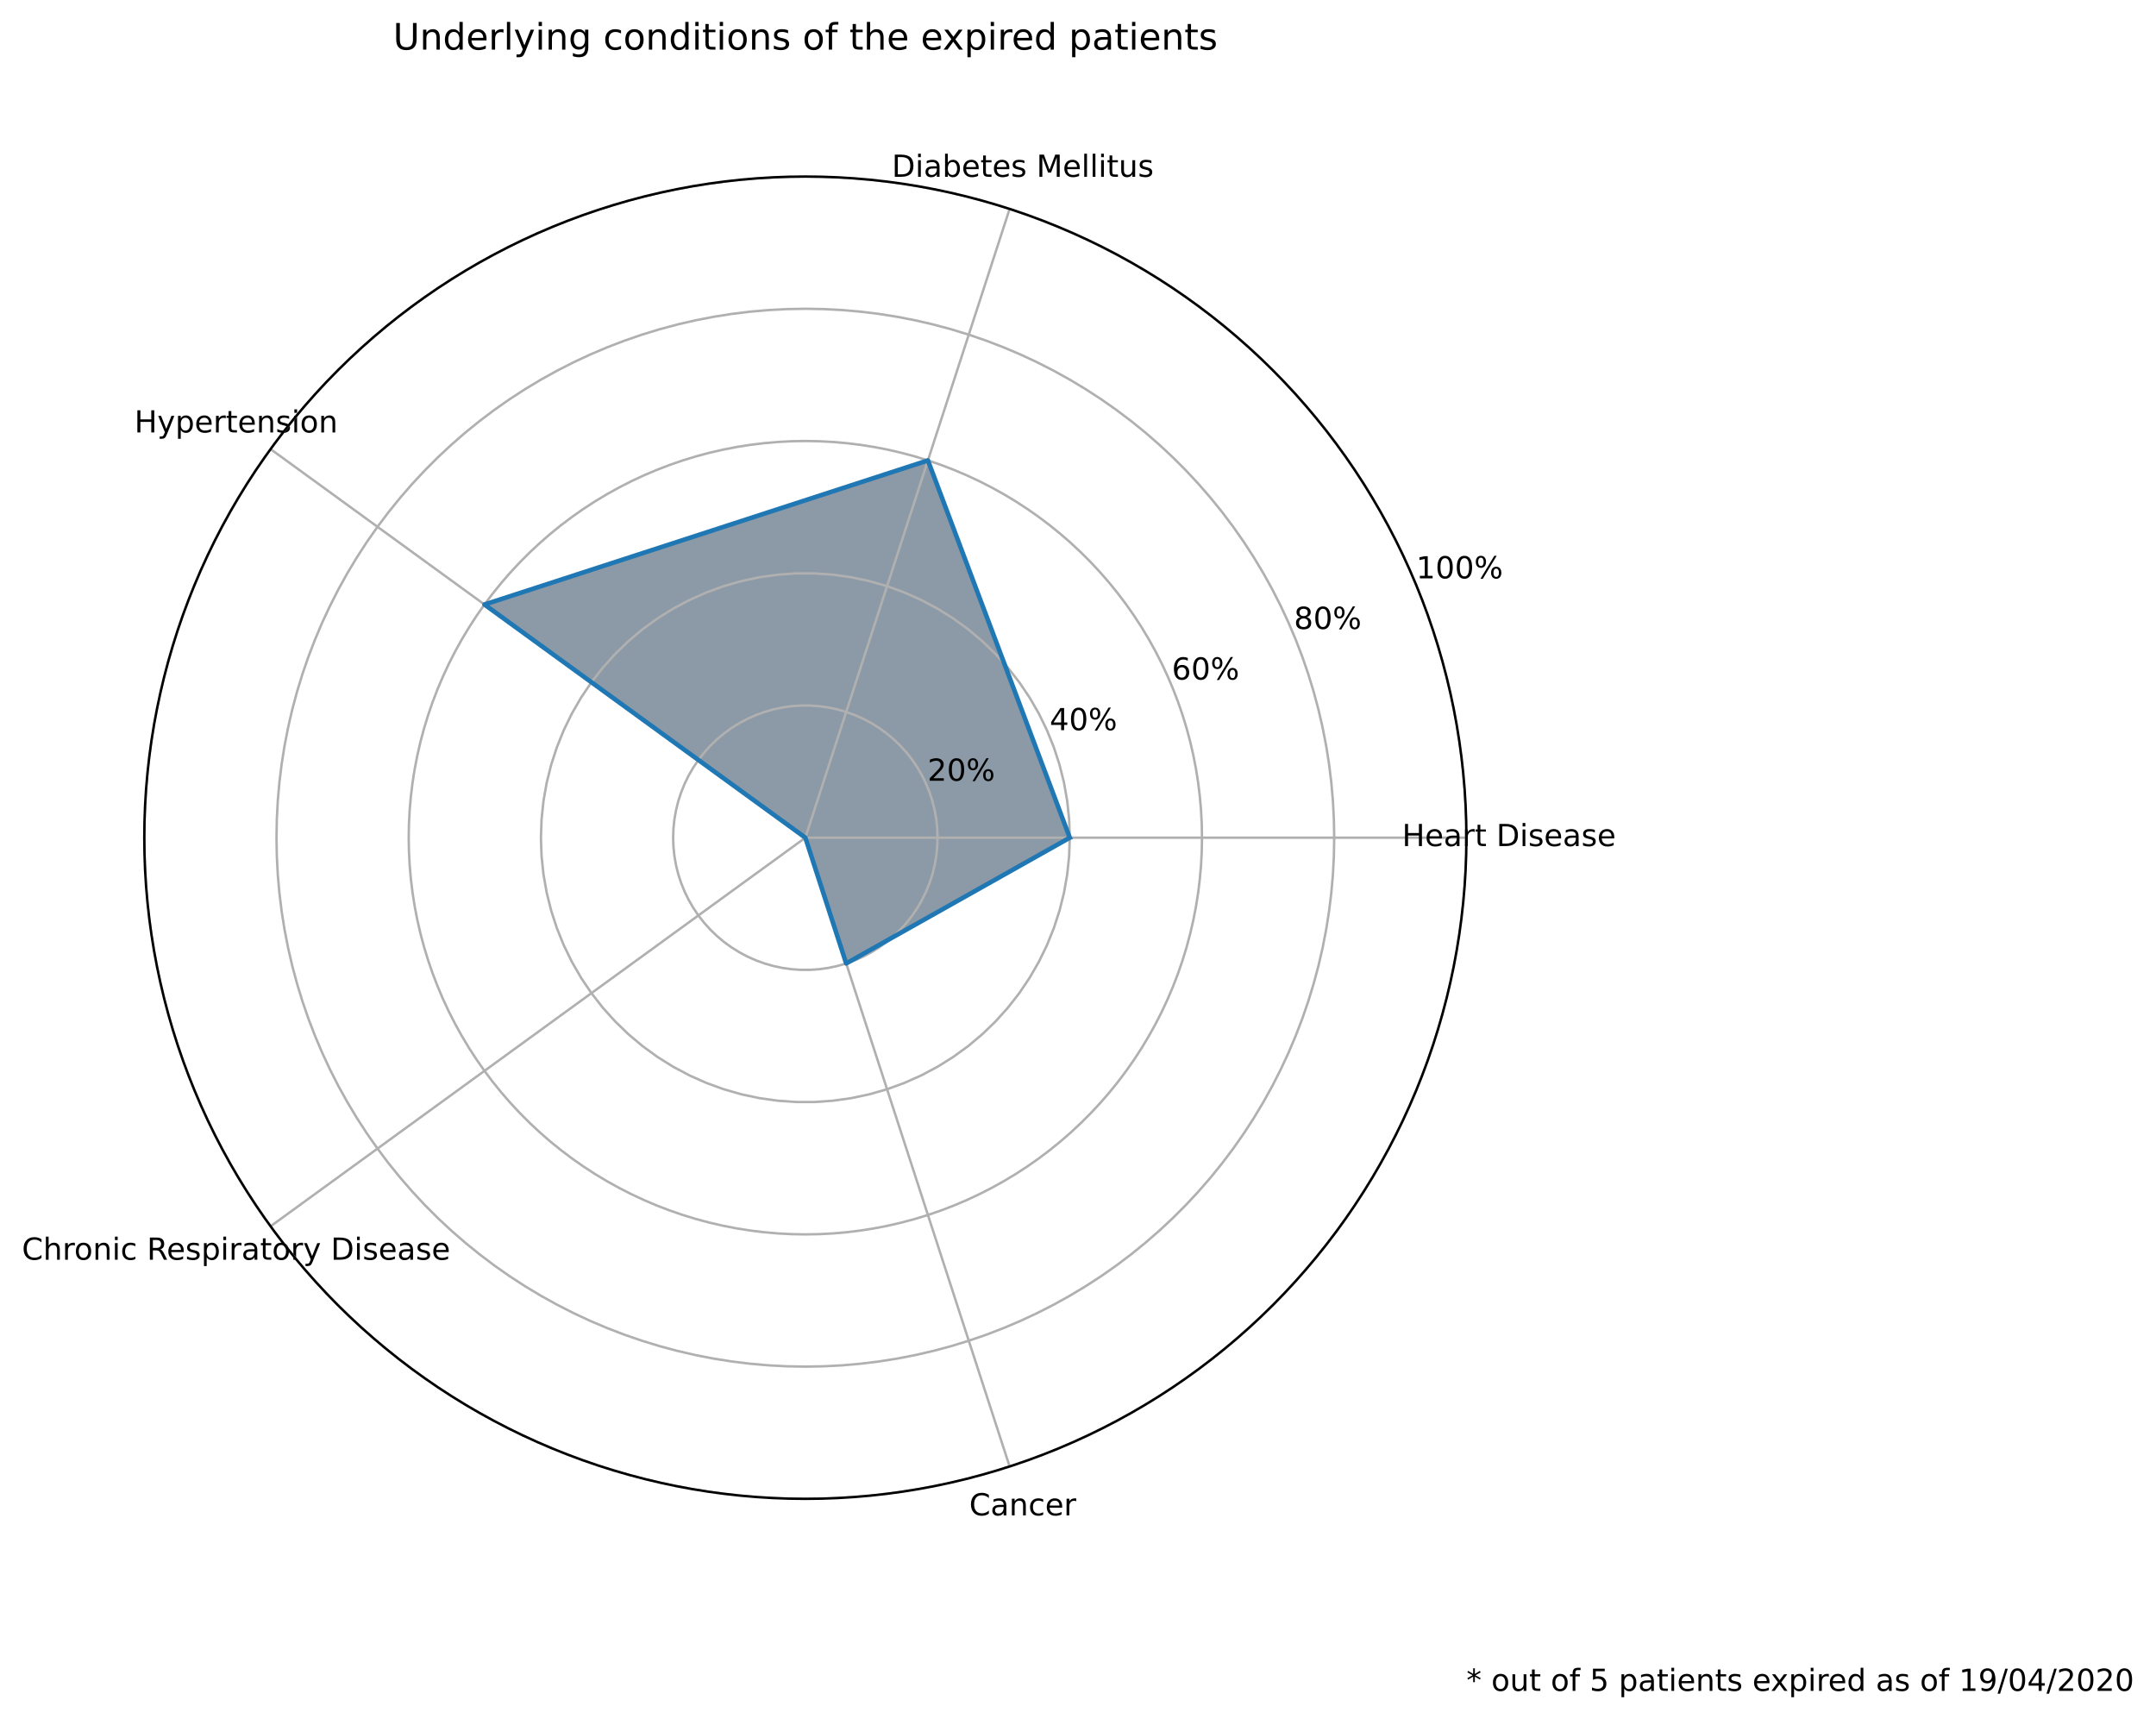 <?xml version="1.0" encoding="utf-8" standalone="no"?>
<!DOCTYPE svg PUBLIC "-//W3C//DTD SVG 1.1//EN"
  "http://www.w3.org/Graphics/SVG/1.1/DTD/svg11.dtd">
<!-- Created with matplotlib (https://matplotlib.org/) -->
<svg height="565.374pt" version="1.1" viewBox="0 0 709.163 565.374" width="709.163pt" xmlns="http://www.w3.org/2000/svg" xmlns:xlink="http://www.w3.org/1999/xlink">
 <defs>
  <style type="text/css">
*{stroke-linecap:butt;stroke-linejoin:round;}
  </style>
 </defs>
 <g id="figure_1">
  <g id="patch_1">
   <path d="M 0 565.374 
L 709.163 565.374 
L 709.163 0 
L 0 0 
z
" style="fill:#ffffff;"/>
  </g>
  <g id="axes_1">
   <g id="patch_2">
    <path d="M 482.34 275.502 
C 482.34 246.948 476.715 218.672 465.788 192.291 
C 454.861 165.911 438.844 141.94 418.653 121.749 
C 398.462 101.558 374.491 85.541 348.111 74.614 
C 321.73 63.687 293.454 58.062 264.9 58.062 
C 236.346 58.062 208.07 63.687 181.689 74.614 
C 155.309 85.541 131.337 101.558 111.147 121.749 
C 90.956 141.94 74.939 165.911 64.011 192.291 
C 53.084 218.672 47.46 246.948 47.46 275.502 
C 47.46 304.056 53.084 332.332 64.011 358.713 
C 74.939 385.093 90.956 409.065 111.147 429.255 
C 131.337 449.446 155.309 465.463 181.689 476.39 
C 208.07 487.318 236.346 492.942 264.9 492.942 
C 293.454 492.942 321.73 487.318 348.111 476.39 
C 374.491 465.463 398.462 449.446 418.653 429.255 
C 438.844 409.065 454.861 385.093 465.788 358.713 
C 476.715 332.332 482.34 304.056 482.34 275.502 
M 264.9 275.502 
C 264.9 275.502 264.9 275.502 264.9 275.502 
C 264.9 275.502 264.9 275.502 264.9 275.502 
C 264.9 275.502 264.9 275.502 264.9 275.502 
C 264.9 275.502 264.9 275.502 264.9 275.502 
C 264.9 275.502 264.9 275.502 264.9 275.502 
C 264.9 275.502 264.9 275.502 264.9 275.502 
C 264.9 275.502 264.9 275.502 264.9 275.502 
C 264.9 275.502 264.9 275.502 264.9 275.502 
C 264.9 275.502 264.9 275.502 264.9 275.502 
C 264.9 275.502 264.9 275.502 264.9 275.502 
C 264.9 275.502 264.9 275.502 264.9 275.502 
C 264.9 275.502 264.9 275.502 264.9 275.502 
C 264.9 275.502 264.9 275.502 264.9 275.502 
C 264.9 275.502 264.9 275.502 264.9 275.502 
C 264.9 275.502 264.9 275.502 264.9 275.502 
C 264.9 275.502 264.9 275.502 264.9 275.502 
M 482.34 275.502 
z
" style="fill:#ffffff;"/>
   </g>
   <g id="patch_3">
    <path clip-path="url(#p6fc6532ec2)" d="M 351.876 275.502 
L 305.215 151.423 
L 159.352 198.817 
L 264.9 275.502 
L 278.338 316.862 
z
" style="fill:#708090;opacity:0.8;"/>
   </g>
   <g id="matplotlib.axis_1">
    <g id="xtick_1">
     <g id="line2d_1">
      <path clip-path="url(#p6fc6532ec2)" d="M 264.9 275.502 
L 482.34 275.502 
" style="fill:none;stroke:#b0b0b0;stroke-linecap:square;stroke-width:0.8;"/>
     </g>
     <g id="text_1">
      <!-- Heart Disease -->
      <defs>
       <path d="M 9.812 72.906 
L 19.672 72.906 
L 19.672 43.016 
L 55.516 43.016 
L 55.516 72.906 
L 65.375 72.906 
L 65.375 0 
L 55.516 0 
L 55.516 34.719 
L 19.672 34.719 
L 19.672 0 
L 9.812 0 
z
" id="DejaVuSans-72"/>
       <path d="M 56.203 29.594 
L 56.203 25.203 
L 14.891 25.203 
Q 15.484 15.922 20.484 11.062 
Q 25.484 6.203 34.422 6.203 
Q 39.594 6.203 44.453 7.469 
Q 49.312 8.734 54.109 11.281 
L 54.109 2.781 
Q 49.266 0.734 44.188 -0.344 
Q 39.109 -1.422 33.891 -1.422 
Q 20.797 -1.422 13.156 6.188 
Q 5.516 13.812 5.516 26.812 
Q 5.516 40.234 12.766 48.109 
Q 20.016 56 32.328 56 
Q 43.359 56 49.781 48.891 
Q 56.203 41.797 56.203 29.594 
z
M 47.219 32.234 
Q 47.125 39.594 43.094 43.984 
Q 39.062 48.391 32.422 48.391 
Q 24.906 48.391 20.391 44.141 
Q 15.875 39.891 15.188 32.172 
z
" id="DejaVuSans-101"/>
       <path d="M 34.281 27.484 
Q 23.391 27.484 19.188 25 
Q 14.984 22.516 14.984 16.5 
Q 14.984 11.719 18.141 8.906 
Q 21.297 6.109 26.703 6.109 
Q 34.188 6.109 38.703 11.406 
Q 43.219 16.703 43.219 25.484 
L 43.219 27.484 
z
M 52.203 31.203 
L 52.203 0 
L 43.219 0 
L 43.219 8.297 
Q 40.141 3.328 35.547 0.953 
Q 30.953 -1.422 24.312 -1.422 
Q 15.922 -1.422 10.953 3.297 
Q 6 8.016 6 15.922 
Q 6 25.141 12.172 29.828 
Q 18.359 34.516 30.609 34.516 
L 43.219 34.516 
L 43.219 35.406 
Q 43.219 41.609 39.141 45 
Q 35.062 48.391 27.688 48.391 
Q 23 48.391 18.547 47.266 
Q 14.109 46.141 10.016 43.891 
L 10.016 52.203 
Q 14.938 54.109 19.578 55.047 
Q 24.219 56 28.609 56 
Q 40.484 56 46.344 49.844 
Q 52.203 43.703 52.203 31.203 
z
" id="DejaVuSans-97"/>
       <path d="M 41.109 46.297 
Q 39.594 47.172 37.812 47.578 
Q 36.031 48 33.891 48 
Q 26.266 48 22.188 43.047 
Q 18.109 38.094 18.109 28.812 
L 18.109 0 
L 9.078 0 
L 9.078 54.688 
L 18.109 54.688 
L 18.109 46.188 
Q 20.953 51.172 25.484 53.578 
Q 30.031 56 36.531 56 
Q 37.453 56 38.578 55.875 
Q 39.703 55.766 41.062 55.516 
z
" id="DejaVuSans-114"/>
       <path d="M 18.312 70.219 
L 18.312 54.688 
L 36.812 54.688 
L 36.812 47.703 
L 18.312 47.703 
L 18.312 18.016 
Q 18.312 11.328 20.141 9.422 
Q 21.969 7.516 27.594 7.516 
L 36.812 7.516 
L 36.812 0 
L 27.594 0 
Q 17.188 0 13.234 3.875 
Q 9.281 7.766 9.281 18.016 
L 9.281 47.703 
L 2.688 47.703 
L 2.688 54.688 
L 9.281 54.688 
L 9.281 70.219 
z
" id="DejaVuSans-116"/>
       <path id="DejaVuSans-32"/>
       <path d="M 19.672 64.797 
L 19.672 8.109 
L 31.594 8.109 
Q 46.688 8.109 53.688 14.938 
Q 60.688 21.781 60.688 36.531 
Q 60.688 51.172 53.688 57.984 
Q 46.688 64.797 31.594 64.797 
z
M 9.812 72.906 
L 30.078 72.906 
Q 51.266 72.906 61.172 64.094 
Q 71.094 55.281 71.094 36.531 
Q 71.094 17.672 61.125 8.828 
Q 51.172 0 30.078 0 
L 9.812 0 
z
" id="DejaVuSans-68"/>
       <path d="M 9.422 54.688 
L 18.406 54.688 
L 18.406 0 
L 9.422 0 
z
M 9.422 75.984 
L 18.406 75.984 
L 18.406 64.594 
L 9.422 64.594 
z
" id="DejaVuSans-105"/>
       <path d="M 44.281 53.078 
L 44.281 44.578 
Q 40.484 46.531 36.375 47.5 
Q 32.281 48.484 27.875 48.484 
Q 21.188 48.484 17.844 46.438 
Q 14.5 44.391 14.5 40.281 
Q 14.5 37.156 16.891 35.375 
Q 19.281 33.594 26.516 31.984 
L 29.594 31.297 
Q 39.156 29.25 43.188 25.516 
Q 47.219 21.781 47.219 15.094 
Q 47.219 7.469 41.188 3.016 
Q 35.156 -1.422 24.609 -1.422 
Q 20.219 -1.422 15.453 -0.562 
Q 10.688 0.297 5.422 2 
L 5.422 11.281 
Q 10.406 8.688 15.234 7.391 
Q 20.062 6.109 24.812 6.109 
Q 31.156 6.109 34.562 8.281 
Q 37.984 10.453 37.984 14.406 
Q 37.984 18.062 35.516 20.016 
Q 33.062 21.969 24.703 23.781 
L 21.578 24.516 
Q 13.234 26.266 9.516 29.906 
Q 5.812 33.547 5.812 39.891 
Q 5.812 47.609 11.281 51.797 
Q 16.75 56 26.812 56 
Q 31.781 56 36.172 55.266 
Q 40.578 54.547 44.281 53.078 
z
" id="DejaVuSans-115"/>
      </defs>
      <g transform="translate(461.169 278.262)scale(0.1 -0.1)">
       <use xlink:href="#DejaVuSans-72"/>
       <use x="75.195" xlink:href="#DejaVuSans-101"/>
       <use x="136.719" xlink:href="#DejaVuSans-97"/>
       <use x="197.998" xlink:href="#DejaVuSans-114"/>
       <use x="239.111" xlink:href="#DejaVuSans-116"/>
       <use x="278.32" xlink:href="#DejaVuSans-32"/>
       <use x="310.107" xlink:href="#DejaVuSans-68"/>
       <use x="387.109" xlink:href="#DejaVuSans-105"/>
       <use x="414.893" xlink:href="#DejaVuSans-115"/>
       <use x="466.992" xlink:href="#DejaVuSans-101"/>
       <use x="528.516" xlink:href="#DejaVuSans-97"/>
       <use x="589.795" xlink:href="#DejaVuSans-115"/>
       <use x="641.895" xlink:href="#DejaVuSans-101"/>
      </g>
     </g>
    </g>
    <g id="xtick_2">
     <g id="line2d_2">
      <path clip-path="url(#p6fc6532ec2)" d="M 264.9 275.502 
L 332.092 68.704 
" style="fill:none;stroke:#b0b0b0;stroke-linecap:square;stroke-width:0.8;"/>
     </g>
     <g id="text_2">
      <!-- Diabetes Mellitus -->
      <defs>
       <path d="M 48.688 27.297 
Q 48.688 37.203 44.609 42.844 
Q 40.531 48.484 33.406 48.484 
Q 26.266 48.484 22.188 42.844 
Q 18.109 37.203 18.109 27.297 
Q 18.109 17.391 22.188 11.75 
Q 26.266 6.109 33.406 6.109 
Q 40.531 6.109 44.609 11.75 
Q 48.688 17.391 48.688 27.297 
z
M 18.109 46.391 
Q 20.953 51.266 25.266 53.625 
Q 29.594 56 35.594 56 
Q 45.562 56 51.781 48.094 
Q 58.016 40.188 58.016 27.297 
Q 58.016 14.406 51.781 6.484 
Q 45.562 -1.422 35.594 -1.422 
Q 29.594 -1.422 25.266 0.953 
Q 20.953 3.328 18.109 8.203 
L 18.109 0 
L 9.078 0 
L 9.078 75.984 
L 18.109 75.984 
z
" id="DejaVuSans-98"/>
       <path d="M 9.812 72.906 
L 24.516 72.906 
L 43.109 23.297 
L 61.812 72.906 
L 76.516 72.906 
L 76.516 0 
L 66.891 0 
L 66.891 64.016 
L 48.094 14.016 
L 38.188 14.016 
L 19.391 64.016 
L 19.391 0 
L 9.812 0 
z
" id="DejaVuSans-77"/>
       <path d="M 9.422 75.984 
L 18.406 75.984 
L 18.406 0 
L 9.422 0 
z
" id="DejaVuSans-108"/>
       <path d="M 8.5 21.578 
L 8.5 54.688 
L 17.484 54.688 
L 17.484 21.922 
Q 17.484 14.156 20.5 10.266 
Q 23.531 6.391 29.594 6.391 
Q 36.859 6.391 41.078 11.031 
Q 45.312 15.672 45.312 23.688 
L 45.312 54.688 
L 54.297 54.688 
L 54.297 0 
L 45.312 0 
L 45.312 8.406 
Q 42.047 3.422 37.719 1 
Q 33.406 -1.422 27.688 -1.422 
Q 18.266 -1.422 13.375 4.438 
Q 8.5 10.297 8.5 21.578 
z
M 31.109 56 
z
" id="DejaVuSans-117"/>
      </defs>
      <g transform="translate(293.343 58.149)scale(0.1 -0.1)">
       <use xlink:href="#DejaVuSans-68"/>
       <use x="77.002" xlink:href="#DejaVuSans-105"/>
       <use x="104.785" xlink:href="#DejaVuSans-97"/>
       <use x="166.064" xlink:href="#DejaVuSans-98"/>
       <use x="229.541" xlink:href="#DejaVuSans-101"/>
       <use x="291.064" xlink:href="#DejaVuSans-116"/>
       <use x="330.273" xlink:href="#DejaVuSans-101"/>
       <use x="391.797" xlink:href="#DejaVuSans-115"/>
       <use x="443.896" xlink:href="#DejaVuSans-32"/>
       <use x="475.684" xlink:href="#DejaVuSans-77"/>
       <use x="561.963" xlink:href="#DejaVuSans-101"/>
       <use x="623.486" xlink:href="#DejaVuSans-108"/>
       <use x="651.27" xlink:href="#DejaVuSans-108"/>
       <use x="679.053" xlink:href="#DejaVuSans-105"/>
       <use x="706.836" xlink:href="#DejaVuSans-116"/>
       <use x="746.045" xlink:href="#DejaVuSans-117"/>
       <use x="809.424" xlink:href="#DejaVuSans-115"/>
      </g>
     </g>
    </g>
    <g id="xtick_3">
     <g id="line2d_3">
      <path clip-path="url(#p6fc6532ec2)" d="M 264.9 275.502 
L 88.987 147.694 
" style="fill:none;stroke:#b0b0b0;stroke-linecap:square;stroke-width:0.8;"/>
     </g>
     <g id="text_3">
      <!-- Hypertension -->
      <defs>
       <path d="M 32.172 -5.078 
Q 28.375 -14.844 24.75 -17.812 
Q 21.141 -20.797 15.094 -20.797 
L 7.906 -20.797 
L 7.906 -13.281 
L 13.188 -13.281 
Q 16.891 -13.281 18.938 -11.516 
Q 21 -9.766 23.484 -3.219 
L 25.094 0.875 
L 2.984 54.688 
L 12.5 54.688 
L 29.594 11.922 
L 46.688 54.688 
L 56.203 54.688 
z
" id="DejaVuSans-121"/>
       <path d="M 18.109 8.203 
L 18.109 -20.797 
L 9.078 -20.797 
L 9.078 54.688 
L 18.109 54.688 
L 18.109 46.391 
Q 20.953 51.266 25.266 53.625 
Q 29.594 56 35.594 56 
Q 45.562 56 51.781 48.094 
Q 58.016 40.188 58.016 27.297 
Q 58.016 14.406 51.781 6.484 
Q 45.562 -1.422 35.594 -1.422 
Q 29.594 -1.422 25.266 0.953 
Q 20.953 3.328 18.109 8.203 
z
M 48.688 27.297 
Q 48.688 37.203 44.609 42.844 
Q 40.531 48.484 33.406 48.484 
Q 26.266 48.484 22.188 42.844 
Q 18.109 37.203 18.109 27.297 
Q 18.109 17.391 22.188 11.75 
Q 26.266 6.109 33.406 6.109 
Q 40.531 6.109 44.609 11.75 
Q 48.688 17.391 48.688 27.297 
z
" id="DejaVuSans-112"/>
       <path d="M 54.891 33.016 
L 54.891 0 
L 45.906 0 
L 45.906 32.719 
Q 45.906 40.484 42.875 44.328 
Q 39.844 48.188 33.797 48.188 
Q 26.516 48.188 22.312 43.547 
Q 18.109 38.922 18.109 30.906 
L 18.109 0 
L 9.078 0 
L 9.078 54.688 
L 18.109 54.688 
L 18.109 46.188 
Q 21.344 51.125 25.703 53.562 
Q 30.078 56 35.797 56 
Q 45.219 56 50.047 50.172 
Q 54.891 44.344 54.891 33.016 
z
" id="DejaVuSans-110"/>
       <path d="M 30.609 48.391 
Q 23.391 48.391 19.188 42.75 
Q 14.984 37.109 14.984 27.297 
Q 14.984 17.484 19.156 11.844 
Q 23.344 6.203 30.609 6.203 
Q 37.797 6.203 41.984 11.859 
Q 46.188 17.531 46.188 27.297 
Q 46.188 37.016 41.984 42.703 
Q 37.797 48.391 30.609 48.391 
z
M 30.609 56 
Q 42.328 56 49.016 48.375 
Q 55.719 40.766 55.719 27.297 
Q 55.719 13.875 49.016 6.219 
Q 42.328 -1.422 30.609 -1.422 
Q 18.844 -1.422 12.172 6.219 
Q 5.516 13.875 5.516 27.297 
Q 5.516 40.766 12.172 48.375 
Q 18.844 56 30.609 56 
z
" id="DejaVuSans-111"/>
      </defs>
      <g transform="translate(44.208 142.224)scale(0.1 -0.1)">
       <use xlink:href="#DejaVuSans-72"/>
       <use x="75.195" xlink:href="#DejaVuSans-121"/>
       <use x="134.375" xlink:href="#DejaVuSans-112"/>
       <use x="197.852" xlink:href="#DejaVuSans-101"/>
       <use x="259.375" xlink:href="#DejaVuSans-114"/>
       <use x="300.488" xlink:href="#DejaVuSans-116"/>
       <use x="339.697" xlink:href="#DejaVuSans-101"/>
       <use x="401.221" xlink:href="#DejaVuSans-110"/>
       <use x="464.6" xlink:href="#DejaVuSans-115"/>
       <use x="516.699" xlink:href="#DejaVuSans-105"/>
       <use x="544.482" xlink:href="#DejaVuSans-111"/>
       <use x="605.664" xlink:href="#DejaVuSans-110"/>
      </g>
     </g>
    </g>
    <g id="xtick_4">
     <g id="line2d_4">
      <path clip-path="url(#p6fc6532ec2)" d="M 264.9 275.502 
L 88.987 403.31 
" style="fill:none;stroke:#b0b0b0;stroke-linecap:square;stroke-width:0.8;"/>
     </g>
     <g id="text_4">
      <!-- Chronic Respiratory Disease -->
      <defs>
       <path d="M 64.406 67.281 
L 64.406 56.891 
Q 59.422 61.531 53.781 63.812 
Q 48.141 66.109 41.797 66.109 
Q 29.297 66.109 22.656 58.469 
Q 16.016 50.828 16.016 36.375 
Q 16.016 21.969 22.656 14.328 
Q 29.297 6.688 41.797 6.688 
Q 48.141 6.688 53.781 8.984 
Q 59.422 11.281 64.406 15.922 
L 64.406 5.609 
Q 59.234 2.094 53.438 0.328 
Q 47.656 -1.422 41.219 -1.422 
Q 24.656 -1.422 15.125 8.703 
Q 5.609 18.844 5.609 36.375 
Q 5.609 53.953 15.125 64.078 
Q 24.656 74.219 41.219 74.219 
Q 47.75 74.219 53.531 72.484 
Q 59.328 70.75 64.406 67.281 
z
" id="DejaVuSans-67"/>
       <path d="M 54.891 33.016 
L 54.891 0 
L 45.906 0 
L 45.906 32.719 
Q 45.906 40.484 42.875 44.328 
Q 39.844 48.188 33.797 48.188 
Q 26.516 48.188 22.312 43.547 
Q 18.109 38.922 18.109 30.906 
L 18.109 0 
L 9.078 0 
L 9.078 75.984 
L 18.109 75.984 
L 18.109 46.188 
Q 21.344 51.125 25.703 53.562 
Q 30.078 56 35.797 56 
Q 45.219 56 50.047 50.172 
Q 54.891 44.344 54.891 33.016 
z
" id="DejaVuSans-104"/>
       <path d="M 48.781 52.594 
L 48.781 44.188 
Q 44.969 46.297 41.141 47.344 
Q 37.312 48.391 33.406 48.391 
Q 24.656 48.391 19.812 42.844 
Q 14.984 37.312 14.984 27.297 
Q 14.984 17.281 19.812 11.734 
Q 24.656 6.203 33.406 6.203 
Q 37.312 6.203 41.141 7.25 
Q 44.969 8.297 48.781 10.406 
L 48.781 2.094 
Q 45.016 0.344 40.984 -0.531 
Q 36.969 -1.422 32.422 -1.422 
Q 20.062 -1.422 12.781 6.344 
Q 5.516 14.109 5.516 27.297 
Q 5.516 40.672 12.859 48.328 
Q 20.219 56 33.016 56 
Q 37.156 56 41.109 55.141 
Q 45.062 54.297 48.781 52.594 
z
" id="DejaVuSans-99"/>
       <path d="M 44.391 34.188 
Q 47.562 33.109 50.562 29.594 
Q 53.562 26.078 56.594 19.922 
L 66.609 0 
L 56 0 
L 46.688 18.703 
Q 43.062 26.031 39.672 28.422 
Q 36.281 30.812 30.422 30.812 
L 19.672 30.812 
L 19.672 0 
L 9.812 0 
L 9.812 72.906 
L 32.078 72.906 
Q 44.578 72.906 50.734 67.672 
Q 56.891 62.453 56.891 51.906 
Q 56.891 45.016 53.688 40.469 
Q 50.484 35.938 44.391 34.188 
z
M 19.672 64.797 
L 19.672 38.922 
L 32.078 38.922 
Q 39.203 38.922 42.844 42.219 
Q 46.484 45.516 46.484 51.906 
Q 46.484 58.297 42.844 61.547 
Q 39.203 64.797 32.078 64.797 
z
" id="DejaVuSans-82"/>
      </defs>
      <g transform="translate(7.2 414.299)scale(0.1 -0.1)">
       <use xlink:href="#DejaVuSans-67"/>
       <use x="69.824" xlink:href="#DejaVuSans-104"/>
       <use x="133.203" xlink:href="#DejaVuSans-114"/>
       <use x="172.066" xlink:href="#DejaVuSans-111"/>
       <use x="233.248" xlink:href="#DejaVuSans-110"/>
       <use x="296.627" xlink:href="#DejaVuSans-105"/>
       <use x="324.41" xlink:href="#DejaVuSans-99"/>
       <use x="379.391" xlink:href="#DejaVuSans-32"/>
       <use x="411.178" xlink:href="#DejaVuSans-82"/>
       <use x="476.16" xlink:href="#DejaVuSans-101"/>
       <use x="537.684" xlink:href="#DejaVuSans-115"/>
       <use x="589.783" xlink:href="#DejaVuSans-112"/>
       <use x="653.26" xlink:href="#DejaVuSans-105"/>
       <use x="681.043" xlink:href="#DejaVuSans-114"/>
       <use x="722.156" xlink:href="#DejaVuSans-97"/>
       <use x="783.436" xlink:href="#DejaVuSans-116"/>
       <use x="822.645" xlink:href="#DejaVuSans-111"/>
       <use x="883.826" xlink:href="#DejaVuSans-114"/>
       <use x="924.939" xlink:href="#DejaVuSans-121"/>
       <use x="984.119" xlink:href="#DejaVuSans-32"/>
       <use x="1015.906" xlink:href="#DejaVuSans-68"/>
       <use x="1092.908" xlink:href="#DejaVuSans-105"/>
       <use x="1120.691" xlink:href="#DejaVuSans-115"/>
       <use x="1172.791" xlink:href="#DejaVuSans-101"/>
       <use x="1234.314" xlink:href="#DejaVuSans-97"/>
       <use x="1295.594" xlink:href="#DejaVuSans-115"/>
       <use x="1347.693" xlink:href="#DejaVuSans-101"/>
      </g>
     </g>
    </g>
    <g id="xtick_5">
     <g id="line2d_5">
      <path clip-path="url(#p6fc6532ec2)" d="M 264.9 275.502 
L 332.092 482.3 
" style="fill:none;stroke:#b0b0b0;stroke-linecap:square;stroke-width:0.8;"/>
     </g>
     <g id="text_5">
      <!-- Cancer -->
      <g transform="translate(318.813 498.374)scale(0.1 -0.1)">
       <use xlink:href="#DejaVuSans-67"/>
       <use x="69.824" xlink:href="#DejaVuSans-97"/>
       <use x="131.104" xlink:href="#DejaVuSans-110"/>
       <use x="194.482" xlink:href="#DejaVuSans-99"/>
       <use x="249.463" xlink:href="#DejaVuSans-101"/>
       <use x="310.986" xlink:href="#DejaVuSans-114"/>
      </g>
     </g>
    </g>
   </g>
   <g id="matplotlib.axis_2">
    <g id="ytick_1">
     <g id="line2d_6">
      <path clip-path="url(#p6fc6532ec2)" d="M 308.388 275.502 
L 308.282 272.469 
L 307.965 269.45 
L 307.438 266.46 
L 306.703 263.515 
L 305.765 260.628 
L 304.628 257.814 
L 303.297 255.086 
L 301.78 252.457 
L 300.082 249.941 
L 298.214 247.549 
L 296.182 245.293 
L 293.999 243.184 
L 291.674 241.233 
L 289.218 239.449 
L 286.644 237.84 
L 283.964 236.415 
L 281.191 235.181 
L 278.338 234.143 
L 275.421 233.306 
L 272.451 232.675 
L 269.446 232.252 
L 266.418 232.041 
L 263.382 232.041 
L 260.354 232.252 
L 257.348 232.675 
L 254.379 233.306 
L 251.461 234.143 
L 248.609 235.181 
L 245.836 236.415 
L 243.156 237.84 
L 240.582 239.449 
L 238.126 241.233 
L 235.801 243.184 
L 233.617 245.293 
L 231.586 247.549 
L 229.717 249.941 
L 228.02 252.457 
L 226.502 255.086 
L 225.172 257.814 
L 224.034 260.628 
L 223.096 263.515 
L 222.362 266.46 
L 221.835 269.45 
L 221.518 272.469 
L 221.412 275.502 
L 221.518 278.536 
L 221.835 281.554 
L 222.362 284.544 
L 223.096 287.489 
L 224.034 290.376 
L 225.172 293.19 
L 226.502 295.919 
L 228.02 298.547 
L 229.717 301.064 
L 231.586 303.456 
L 233.617 305.711 
L 235.801 307.82 
L 238.126 309.771 
L 240.582 311.555 
L 243.156 313.164 
L 245.836 314.589 
L 248.609 315.823 
L 251.461 316.862 
L 254.379 317.698 
L 257.348 318.329 
L 260.354 318.752 
L 263.382 318.964 
L 266.418 318.964 
L 269.446 318.752 
L 272.451 318.329 
L 275.421 317.698 
L 278.338 316.862 
L 281.191 315.823 
L 283.964 314.589 
L 286.644 313.164 
L 289.218 311.555 
L 291.674 309.771 
L 293.999 307.82 
L 296.182 305.711 
L 298.214 303.456 
L 300.082 301.064 
L 301.78 298.547 
L 303.297 295.919 
L 304.628 293.19 
L 305.765 290.376 
L 306.703 287.489 
L 307.438 284.544 
L 307.965 281.554 
L 308.282 278.536 
L 308.388 275.502 
L 308.388 275.502 
" style="fill:none;stroke:#b0b0b0;stroke-linecap:square;stroke-width:0.8;"/>
     </g>
     <g id="text_6">
      <!-- 20% -->
      <defs>
       <path d="M 19.188 8.297 
L 53.609 8.297 
L 53.609 0 
L 7.328 0 
L 7.328 8.297 
Q 12.938 14.109 22.625 23.891 
Q 32.328 33.688 34.812 36.531 
Q 39.547 41.844 41.422 45.531 
Q 43.312 49.219 43.312 52.781 
Q 43.312 58.594 39.234 62.25 
Q 35.156 65.922 28.609 65.922 
Q 23.969 65.922 18.812 64.312 
Q 13.672 62.703 7.812 59.422 
L 7.812 69.391 
Q 13.766 71.781 18.938 73 
Q 24.125 74.219 28.422 74.219 
Q 39.75 74.219 46.484 68.547 
Q 53.219 62.891 53.219 53.422 
Q 53.219 48.922 51.531 44.891 
Q 49.859 40.875 45.406 35.406 
Q 44.188 33.984 37.641 27.219 
Q 31.109 20.453 19.188 8.297 
z
" id="DejaVuSans-50"/>
       <path d="M 31.781 66.406 
Q 24.172 66.406 20.328 58.906 
Q 16.5 51.422 16.5 36.375 
Q 16.5 21.391 20.328 13.891 
Q 24.172 6.391 31.781 6.391 
Q 39.453 6.391 43.281 13.891 
Q 47.125 21.391 47.125 36.375 
Q 47.125 51.422 43.281 58.906 
Q 39.453 66.406 31.781 66.406 
z
M 31.781 74.219 
Q 44.047 74.219 50.516 64.516 
Q 56.984 54.828 56.984 36.375 
Q 56.984 17.969 50.516 8.266 
Q 44.047 -1.422 31.781 -1.422 
Q 19.531 -1.422 13.062 8.266 
Q 6.594 17.969 6.594 36.375 
Q 6.594 54.828 13.062 64.516 
Q 19.531 74.219 31.781 74.219 
z
" id="DejaVuSans-48"/>
       <path d="M 72.703 32.078 
Q 68.453 32.078 66.031 28.469 
Q 63.625 24.859 63.625 18.406 
Q 63.625 12.062 66.031 8.422 
Q 68.453 4.781 72.703 4.781 
Q 76.859 4.781 79.266 8.422 
Q 81.688 12.062 81.688 18.406 
Q 81.688 24.812 79.266 28.438 
Q 76.859 32.078 72.703 32.078 
z
M 72.703 38.281 
Q 80.422 38.281 84.953 32.906 
Q 89.5 27.547 89.5 18.406 
Q 89.5 9.281 84.938 3.922 
Q 80.375 -1.422 72.703 -1.422 
Q 64.891 -1.422 60.344 3.922 
Q 55.812 9.281 55.812 18.406 
Q 55.812 27.594 60.375 32.938 
Q 64.938 38.281 72.703 38.281 
z
M 22.312 68.016 
Q 18.109 68.016 15.688 64.375 
Q 13.281 60.75 13.281 54.391 
Q 13.281 47.953 15.672 44.328 
Q 18.062 40.719 22.312 40.719 
Q 26.562 40.719 28.969 44.328 
Q 31.391 47.953 31.391 54.391 
Q 31.391 60.688 28.953 64.344 
Q 26.516 68.016 22.312 68.016 
z
M 66.406 74.219 
L 74.219 74.219 
L 28.609 -1.422 
L 20.797 -1.422 
z
M 22.312 74.219 
Q 30.031 74.219 34.609 68.875 
Q 39.203 63.531 39.203 54.391 
Q 39.203 45.172 34.641 39.844 
Q 30.078 34.516 22.312 34.516 
Q 14.547 34.516 10.031 39.859 
Q 5.516 45.219 5.516 54.391 
Q 5.516 63.484 10.047 68.844 
Q 14.594 74.219 22.312 74.219 
z
" id="DejaVuSans-37"/>
      </defs>
      <g transform="translate(305.078 256.78)scale(0.1 -0.1)">
       <use xlink:href="#DejaVuSans-50"/>
       <use x="63.623" xlink:href="#DejaVuSans-48"/>
       <use x="127.246" xlink:href="#DejaVuSans-37"/>
      </g>
     </g>
    </g>
    <g id="ytick_2">
     <g id="line2d_7">
      <path clip-path="url(#p6fc6532ec2)" d="M 351.876 275.502 
L 351.664 269.435 
L 351.029 263.397 
L 349.975 257.419 
L 348.507 251.528 
L 346.631 245.755 
L 344.356 240.126 
L 341.695 234.669 
L 338.66 229.412 
L 335.265 224.379 
L 331.527 219.595 
L 327.465 215.084 
L 323.098 210.866 
L 318.448 206.964 
L 313.536 203.396 
L 308.388 200.179 
L 303.028 197.329 
L 297.482 194.859 
L 291.777 192.783 
L 285.941 191.11 
L 280.003 189.847 
L 273.991 189.003 
L 267.935 188.579 
L 261.864 188.579 
L 255.808 189.003 
L 249.797 189.847 
L 243.858 191.11 
L 238.023 192.783 
L 232.318 194.859 
L 226.772 197.329 
L 221.412 200.179 
L 216.263 203.396 
L 211.352 206.964 
L 206.702 210.866 
L 202.335 215.084 
L 198.272 219.595 
L 194.535 224.379 
L 191.14 229.412 
L 188.105 234.669 
L 185.443 240.126 
L 183.169 245.755 
L 181.293 251.528 
L 179.824 257.419 
L 178.77 263.397 
L 178.136 269.435 
L 177.924 275.502 
L 178.136 281.569 
L 178.77 287.607 
L 179.824 293.585 
L 181.293 299.476 
L 183.169 305.25 
L 185.443 310.878 
L 188.105 316.335 
L 191.14 321.592 
L 194.535 326.625 
L 198.272 331.409 
L 202.335 335.921 
L 206.702 340.138 
L 211.352 344.04 
L 216.263 347.608 
L 221.412 350.826 
L 226.772 353.676 
L 232.318 356.145 
L 238.023 358.221 
L 243.858 359.895 
L 249.797 361.157 
L 255.808 362.002 
L 261.864 362.425 
L 267.935 362.425 
L 273.991 362.002 
L 280.003 361.157 
L 285.941 359.895 
L 291.777 358.221 
L 297.482 356.145 
L 303.028 353.676 
L 308.388 350.826 
L 313.536 347.608 
L 318.448 344.04 
L 323.098 340.138 
L 327.465 335.921 
L 331.527 331.409 
L 335.265 326.625 
L 338.66 321.592 
L 341.695 316.335 
L 344.356 310.878 
L 346.631 305.25 
L 348.507 299.476 
L 349.975 293.585 
L 351.029 287.607 
L 351.664 281.569 
L 351.876 275.502 
L 351.876 275.502 
" style="fill:none;stroke:#b0b0b0;stroke-linecap:square;stroke-width:0.8;"/>
     </g>
     <g id="text_7">
      <!-- 40% -->
      <defs>
       <path d="M 37.797 64.312 
L 12.891 25.391 
L 37.797 25.391 
z
M 35.203 72.906 
L 47.609 72.906 
L 47.609 25.391 
L 58.016 25.391 
L 58.016 17.188 
L 47.609 17.188 
L 47.609 0 
L 37.797 0 
L 37.797 17.188 
L 4.891 17.188 
L 4.891 26.703 
z
" id="DejaVuSans-52"/>
      </defs>
      <g transform="translate(345.255 240.138)scale(0.1 -0.1)">
       <use xlink:href="#DejaVuSans-52"/>
       <use x="63.623" xlink:href="#DejaVuSans-48"/>
       <use x="127.246" xlink:href="#DejaVuSans-37"/>
      </g>
     </g>
    </g>
    <g id="ytick_3">
     <g id="line2d_8">
      <path clip-path="url(#p6fc6532ec2)" d="M 395.364 275.502 
L 395.284 270.949 
L 395.046 266.401 
L 394.649 261.865 
L 394.094 257.345 
L 393.382 252.847 
L 392.513 248.377 
L 391.488 243.94 
L 390.31 239.541 
L 388.978 235.187 
L 387.496 230.881 
L 385.864 226.629 
L 384.085 222.438 
L 382.16 218.31 
L 380.093 214.253 
L 377.885 210.27 
L 375.54 206.367 
L 373.059 202.548 
L 370.447 198.817 
L 367.707 195.18 
L 364.841 191.641 
L 361.853 188.205 
L 358.748 184.874 
L 355.528 181.654 
L 352.197 178.548 
L 348.76 175.561 
L 345.221 172.695 
L 341.585 169.955 
L 337.854 167.343 
L 334.035 164.862 
L 330.132 162.517 
L 326.149 160.309 
L 322.091 158.242 
L 317.964 156.317 
L 313.773 154.538 
L 309.521 152.906 
L 305.215 151.423 
L 300.861 150.092 
L 296.462 148.913 
L 292.025 147.889 
L 287.555 147.02 
L 283.057 146.308 
L 278.537 145.753 
L 274.001 145.356 
L 269.453 145.118 
L 264.9 145.038 
L 260.347 145.118 
L 255.799 145.356 
L 251.263 145.753 
L 246.743 146.308 
L 242.245 147.02 
L 237.775 147.889 
L 233.338 148.913 
L 228.939 150.092 
L 224.584 151.423 
L 220.279 152.906 
L 216.027 154.538 
L 211.835 156.317 
L 207.708 158.242 
L 203.651 160.309 
L 199.668 162.517 
L 195.764 164.862 
L 191.945 167.343 
L 188.215 169.955 
L 184.578 172.695 
L 181.039 175.561 
L 177.602 178.548 
L 174.272 181.654 
L 171.052 184.874 
L 167.946 188.205 
L 164.959 191.641 
L 162.093 195.18 
L 159.352 198.817 
L 156.74 202.548 
L 154.26 206.367 
L 151.915 210.27 
L 149.707 214.253 
L 147.64 218.31 
L 145.715 222.438 
L 143.936 226.629 
L 142.304 230.881 
L 140.821 235.187 
L 139.49 239.541 
L 138.311 243.94 
L 137.287 248.377 
L 136.418 252.847 
L 135.705 257.345 
L 135.151 261.865 
L 134.754 266.401 
L 134.515 270.949 
L 134.436 275.502 
L 134.515 280.055 
L 134.754 284.603 
L 135.151 289.139 
L 135.705 293.659 
L 136.418 298.157 
L 137.287 302.627 
L 138.311 307.064 
L 139.49 311.463 
L 140.821 315.818 
L 142.304 320.123 
L 143.936 324.375 
L 145.715 328.567 
L 147.64 332.694 
L 149.707 336.751 
L 151.915 340.734 
L 154.26 344.638 
L 156.74 348.457 
L 159.352 352.187 
L 162.093 355.824 
L 164.959 359.363 
L 167.946 362.8 
L 171.052 366.13 
L 174.272 369.35 
L 177.602 372.456 
L 181.039 375.443 
L 184.578 378.309 
L 188.215 381.05 
L 191.945 383.662 
L 195.764 386.142 
L 199.668 388.487 
L 203.651 390.695 
L 207.708 392.762 
L 211.835 394.687 
L 216.027 396.466 
L 220.279 398.098 
L 224.584 399.581 
L 228.939 400.912 
L 233.338 402.091 
L 237.775 403.115 
L 242.245 403.984 
L 246.743 404.696 
L 251.263 405.251 
L 255.799 405.648 
L 260.347 405.887 
L 264.9 405.966 
L 269.453 405.887 
L 274.001 405.648 
L 278.537 405.251 
L 283.057 404.696 
L 287.555 403.984 
L 292.025 403.115 
L 296.462 402.091 
L 300.861 400.912 
L 305.215 399.581 
L 309.521 398.098 
L 313.773 396.466 
L 317.964 394.687 
L 322.091 392.762 
L 326.149 390.695 
L 330.132 388.487 
L 334.035 386.142 
L 337.854 383.662 
L 341.585 381.05 
L 345.221 378.309 
L 348.76 375.443 
L 352.197 372.456 
L 355.528 369.35 
L 358.748 366.13 
L 361.853 362.8 
L 364.841 359.363 
L 367.707 355.824 
L 370.447 352.187 
L 373.059 348.457 
L 375.54 344.638 
L 377.885 340.734 
L 380.093 336.751 
L 382.16 332.694 
L 384.085 328.567 
L 385.864 324.375 
L 387.496 320.123 
L 388.978 315.818 
L 390.31 311.463 
L 391.488 307.064 
L 392.513 302.627 
L 393.382 298.157 
L 394.094 293.659 
L 394.649 289.139 
L 395.046 284.603 
L 395.284 280.055 
L 395.364 275.502 
L 395.364 275.502 
" style="fill:none;stroke:#b0b0b0;stroke-linecap:square;stroke-width:0.8;"/>
     </g>
     <g id="text_8">
      <!-- 60% -->
      <defs>
       <path d="M 33.016 40.375 
Q 26.375 40.375 22.484 35.828 
Q 18.609 31.297 18.609 23.391 
Q 18.609 15.531 22.484 10.953 
Q 26.375 6.391 33.016 6.391 
Q 39.656 6.391 43.531 10.953 
Q 47.406 15.531 47.406 23.391 
Q 47.406 31.297 43.531 35.828 
Q 39.656 40.375 33.016 40.375 
z
M 52.594 71.297 
L 52.594 62.312 
Q 48.875 64.062 45.094 64.984 
Q 41.312 65.922 37.594 65.922 
Q 27.828 65.922 22.672 59.328 
Q 17.531 52.734 16.797 39.406 
Q 19.672 43.656 24.016 45.922 
Q 28.375 48.188 33.594 48.188 
Q 44.578 48.188 50.953 41.516 
Q 57.328 34.859 57.328 23.391 
Q 57.328 12.156 50.688 5.359 
Q 44.047 -1.422 33.016 -1.422 
Q 20.359 -1.422 13.672 8.266 
Q 6.984 17.969 6.984 36.375 
Q 6.984 53.656 15.188 63.938 
Q 23.391 74.219 37.203 74.219 
Q 40.922 74.219 44.703 73.484 
Q 48.484 72.75 52.594 71.297 
z
" id="DejaVuSans-54"/>
      </defs>
      <g transform="translate(385.433 223.496)scale(0.1 -0.1)">
       <use xlink:href="#DejaVuSans-54"/>
       <use x="63.623" xlink:href="#DejaVuSans-48"/>
       <use x="127.246" xlink:href="#DejaVuSans-37"/>
      </g>
     </g>
    </g>
    <g id="ytick_4">
     <g id="line2d_9">
      <path clip-path="url(#p6fc6532ec2)" d="M 438.852 275.502 
L 438.746 269.431 
L 438.428 263.368 
L 437.899 257.319 
L 437.159 251.293 
L 436.209 245.296 
L 435.051 239.335 
L 433.685 233.419 
L 432.113 227.554 
L 430.338 221.748 
L 428.361 216.007 
L 426.185 210.339 
L 423.813 204.749 
L 421.247 199.247 
L 418.49 193.837 
L 415.547 188.526 
L 412.419 183.322 
L 409.113 178.229 
L 405.63 173.256 
L 401.976 168.407 
L 398.155 163.688 
L 394.171 159.106 
L 390.03 154.665 
L 385.737 150.372 
L 381.296 146.231 
L 376.714 142.247 
L 371.995 138.426 
L 367.146 134.772 
L 362.173 131.289 
L 357.08 127.982 
L 351.876 124.855 
L 346.565 121.912 
L 341.155 119.155 
L 335.652 116.589 
L 330.063 114.217 
L 324.395 112.041 
L 318.654 110.064 
L 312.848 108.289 
L 306.983 106.717 
L 301.066 105.351 
L 295.106 104.193 
L 289.109 103.243 
L 283.083 102.503 
L 277.034 101.974 
L 270.971 101.656 
L 264.9 101.55 
L 258.829 101.656 
L 252.766 101.974 
L 246.717 102.503 
L 240.69 103.243 
L 234.693 104.193 
L 228.733 105.351 
L 222.817 106.717 
L 216.952 108.289 
L 211.146 110.064 
L 205.405 112.041 
L 199.736 114.217 
L 194.147 116.589 
L 188.644 119.155 
L 183.234 121.912 
L 177.924 124.855 
L 172.719 127.982 
L 167.627 131.289 
L 162.653 134.772 
L 157.804 138.426 
L 153.086 142.247 
L 148.503 146.231 
L 144.063 150.372 
L 139.769 154.665 
L 135.628 159.106 
L 131.645 163.688 
L 127.824 168.407 
L 124.17 173.256 
L 120.687 178.229 
L 117.38 183.322 
L 114.253 188.526 
L 111.309 193.837 
L 108.553 199.247 
L 105.987 204.749 
L 103.614 210.339 
L 101.438 216.007 
L 99.462 221.748 
L 97.686 227.554 
L 96.115 233.419 
L 94.749 239.335 
L 93.591 245.296 
L 92.641 251.293 
L 91.901 257.319 
L 91.372 263.368 
L 91.054 269.431 
L 90.948 275.502 
L 91.054 281.573 
L 91.372 287.636 
L 91.901 293.685 
L 92.641 299.712 
L 93.591 305.709 
L 94.749 311.669 
L 96.115 317.585 
L 97.686 323.45 
L 99.462 329.256 
L 101.438 334.997 
L 103.614 340.666 
L 105.987 346.255 
L 108.553 351.758 
L 111.309 357.168 
L 114.253 362.478 
L 117.38 367.683 
L 120.687 372.775 
L 124.17 377.749 
L 127.824 382.598 
L 131.645 387.316 
L 135.628 391.899 
L 139.769 396.339 
L 144.063 400.633 
L 148.503 404.774 
L 153.086 408.757 
L 157.804 412.578 
L 162.653 416.232 
L 167.627 419.715 
L 172.719 423.022 
L 177.924 426.149 
L 183.234 429.093 
L 188.644 431.849 
L 194.147 434.415 
L 199.736 436.788 
L 205.405 438.964 
L 211.146 440.94 
L 216.952 442.716 
L 222.817 444.287 
L 228.733 445.653 
L 234.693 446.811 
L 240.69 447.761 
L 246.717 448.501 
L 252.766 449.03 
L 258.829 449.348 
L 264.9 449.454 
L 270.971 449.348 
L 277.034 449.03 
L 283.083 448.501 
L 289.109 447.761 
L 295.106 446.811 
L 301.066 445.653 
L 306.983 444.287 
L 312.848 442.716 
L 318.654 440.94 
L 324.395 438.964 
L 330.063 436.788 
L 335.652 434.415 
L 341.155 431.849 
L 346.565 429.093 
L 351.876 426.149 
L 357.08 423.022 
L 362.173 419.715 
L 367.146 416.232 
L 371.995 412.578 
L 376.714 408.757 
L 381.296 404.774 
L 385.737 400.633 
L 390.03 396.339 
L 394.171 391.899 
L 398.155 387.316 
L 401.976 382.598 
L 405.63 377.749 
L 409.113 372.775 
L 412.419 367.683 
L 415.547 362.478 
L 418.49 357.168 
L 421.247 351.758 
L 423.813 346.255 
L 426.185 340.666 
L 428.361 334.997 
L 430.338 329.256 
L 432.113 323.45 
L 433.685 317.585 
L 435.051 311.669 
L 436.209 305.709 
L 437.159 299.712 
L 437.899 293.685 
L 438.428 287.636 
L 438.746 281.573 
L 438.852 275.502 
L 438.852 275.502 
" style="fill:none;stroke:#b0b0b0;stroke-linecap:square;stroke-width:0.8;"/>
     </g>
     <g id="text_9">
      <!-- 80% -->
      <defs>
       <path d="M 31.781 34.625 
Q 24.75 34.625 20.719 30.859 
Q 16.703 27.094 16.703 20.516 
Q 16.703 13.922 20.719 10.156 
Q 24.75 6.391 31.781 6.391 
Q 38.812 6.391 42.859 10.172 
Q 46.922 13.969 46.922 20.516 
Q 46.922 27.094 42.891 30.859 
Q 38.875 34.625 31.781 34.625 
z
M 21.922 38.812 
Q 15.578 40.375 12.031 44.719 
Q 8.5 49.078 8.5 55.328 
Q 8.5 64.062 14.719 69.141 
Q 20.953 74.219 31.781 74.219 
Q 42.672 74.219 48.875 69.141 
Q 55.078 64.062 55.078 55.328 
Q 55.078 49.078 51.531 44.719 
Q 48 40.375 41.703 38.812 
Q 48.828 37.156 52.797 32.312 
Q 56.781 27.484 56.781 20.516 
Q 56.781 9.906 50.312 4.234 
Q 43.844 -1.422 31.781 -1.422 
Q 19.734 -1.422 13.25 4.234 
Q 6.781 9.906 6.781 20.516 
Q 6.781 27.484 10.781 32.312 
Q 14.797 37.156 21.922 38.812 
z
M 18.312 54.391 
Q 18.312 48.734 21.844 45.562 
Q 25.391 42.391 31.781 42.391 
Q 38.141 42.391 41.719 45.562 
Q 45.312 48.734 45.312 54.391 
Q 45.312 60.062 41.719 63.234 
Q 38.141 66.406 31.781 66.406 
Q 25.391 66.406 21.844 63.234 
Q 18.312 60.062 18.312 54.391 
z
" id="DejaVuSans-56"/>
      </defs>
      <g transform="translate(425.611 206.854)scale(0.1 -0.1)">
       <use xlink:href="#DejaVuSans-56"/>
       <use x="63.623" xlink:href="#DejaVuSans-48"/>
       <use x="127.246" xlink:href="#DejaVuSans-37"/>
      </g>
     </g>
    </g>
    <g id="ytick_5">
     <g id="line2d_10">
      <path clip-path="url(#p6fc6532ec2)" d="M 482.34 275.502 
L 482.207 267.914 
L 481.81 260.334 
L 481.149 252.773 
L 480.224 245.24 
L 479.036 237.744 
L 477.588 230.294 
L 475.881 222.899 
L 473.917 215.568 
L 471.698 208.309 
L 469.227 201.133 
L 466.507 194.048 
L 463.541 187.061 
L 460.334 180.183 
L 456.888 173.42 
L 453.208 166.782 
L 449.299 160.276 
L 445.166 153.911 
L 440.812 147.694 
L 436.245 141.633 
L 431.469 135.734 
L 426.489 130.006 
L 421.313 124.456 
L 415.946 119.089 
L 410.396 113.913 
L 404.668 108.933 
L 398.769 104.157 
L 392.708 99.589 
L 386.491 95.236 
L 380.125 91.103 
L 373.62 87.194 
L 366.982 83.514 
L 360.219 80.068 
L 353.341 76.861 
L 346.354 73.895 
L 339.269 71.175 
L 332.092 68.704 
L 324.834 66.485 
L 317.503 64.521 
L 310.108 62.814 
L 302.658 61.366 
L 295.162 60.178 
L 287.628 59.253 
L 280.068 58.592 
L 272.488 58.195 
L 264.9 58.062 
L 257.311 58.195 
L 249.732 58.592 
L 242.171 59.253 
L 234.638 60.178 
L 227.142 61.366 
L 219.692 62.814 
L 212.296 64.521 
L 204.965 66.485 
L 197.707 68.704 
L 190.531 71.175 
L 183.445 73.895 
L 176.459 76.861 
L 169.58 80.068 
L 162.818 83.514 
L 156.18 87.194 
L 149.674 91.103 
L 143.309 95.236 
L 137.092 99.589 
L 131.03 104.157 
L 125.132 108.933 
L 119.404 113.913 
L 113.853 119.089 
L 108.487 124.456 
L 103.31 130.006 
L 98.331 135.734 
L 93.555 141.633 
L 88.987 147.694 
L 84.634 153.911 
L 80.5 160.276 
L 76.591 166.782 
L 72.912 173.42 
L 69.466 180.183 
L 66.259 187.061 
L 63.293 194.048 
L 60.573 201.133 
L 58.102 208.309 
L 55.883 215.568 
L 53.919 222.899 
L 52.211 230.294 
L 50.763 237.744 
L 49.576 245.24 
L 48.651 252.773 
L 47.99 260.334 
L 47.592 267.914 
L 47.46 275.502 
L 47.592 283.091 
L 47.99 290.67 
L 48.651 298.231 
L 49.576 305.764 
L 50.763 313.26 
L 52.211 320.71 
L 53.919 328.106 
L 55.883 335.437 
L 58.102 342.695 
L 60.573 349.871 
L 63.293 356.957 
L 66.259 363.943 
L 69.466 370.822 
L 72.912 377.584 
L 76.591 384.222 
L 80.5 390.728 
L 84.634 397.093 
L 88.987 403.31 
L 93.555 409.372 
L 98.331 415.27 
L 103.31 420.998 
L 108.487 426.549 
L 113.853 431.915 
L 119.404 437.092 
L 125.132 442.071 
L 131.03 446.847 
L 137.092 451.415 
L 143.309 455.768 
L 149.674 459.902 
L 156.18 463.811 
L 162.818 467.49 
L 169.58 470.936 
L 176.459 474.143 
L 183.445 477.109 
L 190.531 479.829 
L 197.707 482.3 
L 204.965 484.519 
L 212.296 486.483 
L 219.692 488.191 
L 227.142 489.639 
L 234.638 490.826 
L 242.171 491.751 
L 249.732 492.412 
L 257.311 492.81 
L 264.9 492.942 
L 272.488 492.81 
L 280.068 492.412 
L 287.628 491.751 
L 295.162 490.826 
L 302.658 489.639 
L 310.108 488.191 
L 317.503 486.483 
L 324.834 484.519 
L 332.092 482.3 
L 339.269 479.829 
L 346.354 477.109 
L 353.341 474.143 
L 360.219 470.936 
L 366.982 467.49 
L 373.62 463.811 
L 380.125 459.902 
L 386.491 455.768 
L 392.708 451.415 
L 398.769 446.847 
L 404.668 442.071 
L 410.396 437.092 
L 415.946 431.915 
L 421.313 426.549 
L 426.489 420.998 
L 431.469 415.27 
L 436.245 409.372 
L 440.812 403.31 
L 445.166 397.093 
L 449.299 390.728 
L 453.208 384.222 
L 456.888 377.584 
L 460.334 370.822 
L 463.541 363.943 
L 466.507 356.957 
L 469.227 349.871 
L 471.698 342.695 
L 473.917 335.437 
L 475.881 328.106 
L 477.588 320.71 
L 479.036 313.26 
L 480.224 305.764 
L 481.149 298.231 
L 481.81 290.67 
L 482.207 283.091 
L 482.34 275.502 
L 482.34 275.502 
" style="fill:none;stroke:#b0b0b0;stroke-linecap:square;stroke-width:0.8;"/>
     </g>
     <g id="text_10">
      <!-- 100% -->
      <defs>
       <path d="M 12.406 8.297 
L 28.516 8.297 
L 28.516 63.922 
L 10.984 60.406 
L 10.984 69.391 
L 28.422 72.906 
L 38.281 72.906 
L 38.281 8.297 
L 54.391 8.297 
L 54.391 0 
L 12.406 0 
z
" id="DejaVuSans-49"/>
      </defs>
      <g transform="translate(465.788 190.212)scale(0.1 -0.1)">
       <use xlink:href="#DejaVuSans-49"/>
       <use x="63.623" xlink:href="#DejaVuSans-48"/>
       <use x="127.246" xlink:href="#DejaVuSans-48"/>
       <use x="190.869" xlink:href="#DejaVuSans-37"/>
      </g>
     </g>
    </g>
   </g>
   <g id="line2d_11">
    <path clip-path="url(#p6fc6532ec2)" d="M 351.876 275.502 
L 305.215 151.423 
L 159.352 198.817 
L 264.9 275.502 
L 278.338 316.862 
L 351.876 275.502 
" style="fill:none;stroke:#1f77b4;stroke-linecap:square;stroke-width:1.5;"/>
   </g>
   <g id="patch_4">
    <path d="M 482.34 275.502 
C 482.34 246.948 476.715 218.672 465.788 192.291 
C 454.861 165.911 438.844 141.94 418.653 121.749 
C 398.462 101.558 374.491 85.541 348.111 74.614 
C 321.73 63.687 293.454 58.062 264.9 58.062 
C 236.346 58.062 208.07 63.687 181.689 74.614 
C 155.309 85.541 131.337 101.558 111.147 121.749 
C 90.956 141.94 74.939 165.911 64.011 192.291 
C 53.084 218.672 47.46 246.948 47.46 275.502 
C 47.46 304.056 53.084 332.332 64.011 358.713 
C 74.939 385.093 90.956 409.065 111.147 429.255 
C 131.337 449.446 155.309 465.463 181.689 476.39 
C 208.07 487.318 236.346 492.942 264.9 492.942 
C 293.454 492.942 321.73 487.318 348.111 476.39 
C 374.491 465.463 398.462 449.446 418.653 429.255 
C 438.844 409.065 454.861 385.093 465.788 358.713 
C 476.715 332.332 482.34 304.056 482.34 275.502 
" style="fill:none;stroke:#000000;stroke-linecap:square;stroke-linejoin:miter;stroke-width:0.8;"/>
   </g>
   <g id="text_11">
    <!-- * out of 5 patients expired as of 19/04/2020 -->
    <defs>
     <path d="M 47.016 60.891 
L 29.5 51.422 
L 47.016 41.891 
L 44.188 37.109 
L 27.781 47.016 
L 27.781 28.609 
L 22.219 28.609 
L 22.219 47.016 
L 5.812 37.109 
L 2.984 41.891 
L 20.516 51.422 
L 2.984 60.891 
L 5.812 65.719 
L 22.219 55.812 
L 22.219 74.219 
L 27.781 74.219 
L 27.781 55.812 
L 44.188 65.719 
z
" id="DejaVuSans-42"/>
     <path d="M 37.109 75.984 
L 37.109 68.5 
L 28.516 68.5 
Q 23.688 68.5 21.797 66.547 
Q 19.922 64.594 19.922 59.516 
L 19.922 54.688 
L 34.719 54.688 
L 34.719 47.703 
L 19.922 47.703 
L 19.922 0 
L 10.891 0 
L 10.891 47.703 
L 2.297 47.703 
L 2.297 54.688 
L 10.891 54.688 
L 10.891 58.5 
Q 10.891 67.625 15.141 71.797 
Q 19.391 75.984 28.609 75.984 
z
" id="DejaVuSans-102"/>
     <path d="M 10.797 72.906 
L 49.516 72.906 
L 49.516 64.594 
L 19.828 64.594 
L 19.828 46.734 
Q 21.969 47.469 24.109 47.828 
Q 26.266 48.188 28.422 48.188 
Q 40.625 48.188 47.75 41.5 
Q 54.891 34.812 54.891 23.391 
Q 54.891 11.625 47.562 5.094 
Q 40.234 -1.422 26.906 -1.422 
Q 22.312 -1.422 17.547 -0.641 
Q 12.797 0.141 7.719 1.703 
L 7.719 11.625 
Q 12.109 9.234 16.797 8.062 
Q 21.484 6.891 26.703 6.891 
Q 35.156 6.891 40.078 11.328 
Q 45.016 15.766 45.016 23.391 
Q 45.016 31 40.078 35.438 
Q 35.156 39.891 26.703 39.891 
Q 22.75 39.891 18.812 39.016 
Q 14.891 38.141 10.797 36.281 
z
" id="DejaVuSans-53"/>
     <path d="M 54.891 54.688 
L 35.109 28.078 
L 55.906 0 
L 45.312 0 
L 29.391 21.484 
L 13.484 0 
L 2.875 0 
L 24.125 28.609 
L 4.688 54.688 
L 15.281 54.688 
L 29.781 35.203 
L 44.281 54.688 
z
" id="DejaVuSans-120"/>
     <path d="M 45.406 46.391 
L 45.406 75.984 
L 54.391 75.984 
L 54.391 0 
L 45.406 0 
L 45.406 8.203 
Q 42.578 3.328 38.25 0.953 
Q 33.938 -1.422 27.875 -1.422 
Q 17.969 -1.422 11.734 6.484 
Q 5.516 14.406 5.516 27.297 
Q 5.516 40.188 11.734 48.094 
Q 17.969 56 27.875 56 
Q 33.938 56 38.25 53.625 
Q 42.578 51.266 45.406 46.391 
z
M 14.797 27.297 
Q 14.797 17.391 18.875 11.75 
Q 22.953 6.109 30.078 6.109 
Q 37.203 6.109 41.297 11.75 
Q 45.406 17.391 45.406 27.297 
Q 45.406 37.203 41.297 42.844 
Q 37.203 48.484 30.078 48.484 
Q 22.953 48.484 18.875 42.844 
Q 14.797 37.203 14.797 27.297 
z
" id="DejaVuSans-100"/>
     <path d="M 10.984 1.516 
L 10.984 10.5 
Q 14.703 8.734 18.5 7.812 
Q 22.312 6.891 25.984 6.891 
Q 35.75 6.891 40.891 13.453 
Q 46.047 20.016 46.781 33.406 
Q 43.953 29.203 39.594 26.953 
Q 35.25 24.703 29.984 24.703 
Q 19.047 24.703 12.672 31.312 
Q 6.297 37.938 6.297 49.422 
Q 6.297 60.641 12.938 67.422 
Q 19.578 74.219 30.609 74.219 
Q 43.266 74.219 49.922 64.516 
Q 56.594 54.828 56.594 36.375 
Q 56.594 19.141 48.406 8.859 
Q 40.234 -1.422 26.422 -1.422 
Q 22.703 -1.422 18.891 -0.688 
Q 15.094 0.047 10.984 1.516 
z
M 30.609 32.422 
Q 37.25 32.422 41.125 36.953 
Q 45.016 41.5 45.016 49.422 
Q 45.016 57.281 41.125 61.844 
Q 37.25 66.406 30.609 66.406 
Q 23.969 66.406 20.094 61.844 
Q 16.219 57.281 16.219 49.422 
Q 16.219 41.5 20.094 36.953 
Q 23.969 32.422 30.609 32.422 
z
" id="DejaVuSans-57"/>
     <path d="M 25.391 72.906 
L 33.688 72.906 
L 8.297 -9.281 
L 0 -9.281 
z
" id="DejaVuSans-47"/>
    </defs>
    <g transform="translate(482.34 556.094)scale(0.1 -0.1)">
     <use xlink:href="#DejaVuSans-42"/>
     <use x="50" xlink:href="#DejaVuSans-32"/>
     <use x="81.787" xlink:href="#DejaVuSans-111"/>
     <use x="142.969" xlink:href="#DejaVuSans-117"/>
     <use x="206.348" xlink:href="#DejaVuSans-116"/>
     <use x="245.557" xlink:href="#DejaVuSans-32"/>
     <use x="277.344" xlink:href="#DejaVuSans-111"/>
     <use x="338.525" xlink:href="#DejaVuSans-102"/>
     <use x="373.73" xlink:href="#DejaVuSans-32"/>
     <use x="405.518" xlink:href="#DejaVuSans-53"/>
     <use x="469.141" xlink:href="#DejaVuSans-32"/>
     <use x="500.928" xlink:href="#DejaVuSans-112"/>
     <use x="564.404" xlink:href="#DejaVuSans-97"/>
     <use x="625.684" xlink:href="#DejaVuSans-116"/>
     <use x="664.893" xlink:href="#DejaVuSans-105"/>
     <use x="692.676" xlink:href="#DejaVuSans-101"/>
     <use x="754.199" xlink:href="#DejaVuSans-110"/>
     <use x="817.578" xlink:href="#DejaVuSans-116"/>
     <use x="856.787" xlink:href="#DejaVuSans-115"/>
     <use x="908.887" xlink:href="#DejaVuSans-32"/>
     <use x="940.674" xlink:href="#DejaVuSans-101"/>
     <use x="1000.447" xlink:href="#DejaVuSans-120"/>
     <use x="1059.627" xlink:href="#DejaVuSans-112"/>
     <use x="1123.104" xlink:href="#DejaVuSans-105"/>
     <use x="1150.887" xlink:href="#DejaVuSans-114"/>
     <use x="1189.75" xlink:href="#DejaVuSans-101"/>
     <use x="1251.273" xlink:href="#DejaVuSans-100"/>
     <use x="1314.75" xlink:href="#DejaVuSans-32"/>
     <use x="1346.537" xlink:href="#DejaVuSans-97"/>
     <use x="1407.816" xlink:href="#DejaVuSans-115"/>
     <use x="1459.916" xlink:href="#DejaVuSans-32"/>
     <use x="1491.703" xlink:href="#DejaVuSans-111"/>
     <use x="1552.885" xlink:href="#DejaVuSans-102"/>
     <use x="1588.09" xlink:href="#DejaVuSans-32"/>
     <use x="1619.877" xlink:href="#DejaVuSans-49"/>
     <use x="1683.5" xlink:href="#DejaVuSans-57"/>
     <use x="1747.123" xlink:href="#DejaVuSans-47"/>
     <use x="1780.814" xlink:href="#DejaVuSans-48"/>
     <use x="1844.438" xlink:href="#DejaVuSans-52"/>
     <use x="1908.061" xlink:href="#DejaVuSans-47"/>
     <use x="1941.752" xlink:href="#DejaVuSans-50"/>
     <use x="2005.375" xlink:href="#DejaVuSans-48"/>
     <use x="2068.998" xlink:href="#DejaVuSans-50"/>
     <use x="2132.621" xlink:href="#DejaVuSans-48"/>
    </g>
   </g>
   <g id="text_12">
    <!-- Underlying conditions of the expired patients -->
    <defs>
     <path d="M 8.688 72.906 
L 18.609 72.906 
L 18.609 28.609 
Q 18.609 16.891 22.844 11.734 
Q 27.094 6.594 36.625 6.594 
Q 46.094 6.594 50.344 11.734 
Q 54.594 16.891 54.594 28.609 
L 54.594 72.906 
L 64.5 72.906 
L 64.5 27.391 
Q 64.5 13.141 57.438 5.859 
Q 50.391 -1.422 36.625 -1.422 
Q 22.797 -1.422 15.734 5.859 
Q 8.688 13.141 8.688 27.391 
z
" id="DejaVuSans-85"/>
     <path d="M 45.406 27.984 
Q 45.406 37.75 41.375 43.109 
Q 37.359 48.484 30.078 48.484 
Q 22.859 48.484 18.828 43.109 
Q 14.797 37.75 14.797 27.984 
Q 14.797 18.266 18.828 12.891 
Q 22.859 7.516 30.078 7.516 
Q 37.359 7.516 41.375 12.891 
Q 45.406 18.266 45.406 27.984 
z
M 54.391 6.781 
Q 54.391 -7.172 48.188 -13.984 
Q 42 -20.797 29.203 -20.797 
Q 24.469 -20.797 20.266 -20.094 
Q 16.062 -19.391 12.109 -17.922 
L 12.109 -9.188 
Q 16.062 -11.328 19.922 -12.344 
Q 23.781 -13.375 27.781 -13.375 
Q 36.625 -13.375 41.016 -8.766 
Q 45.406 -4.156 45.406 5.172 
L 45.406 9.625 
Q 42.625 4.781 38.281 2.391 
Q 33.938 0 27.875 0 
Q 17.828 0 11.672 7.656 
Q 5.516 15.328 5.516 27.984 
Q 5.516 40.672 11.672 48.328 
Q 17.828 56 27.875 56 
Q 33.938 56 38.281 53.609 
Q 42.625 51.219 45.406 46.391 
L 45.406 54.688 
L 54.391 54.688 
z
" id="DejaVuSans-103"/>
    </defs>
    <g transform="translate(129.287 16.318)scale(0.12 -0.12)">
     <use xlink:href="#DejaVuSans-85"/>
     <use x="73.193" xlink:href="#DejaVuSans-110"/>
     <use x="136.572" xlink:href="#DejaVuSans-100"/>
     <use x="200.049" xlink:href="#DejaVuSans-101"/>
     <use x="261.572" xlink:href="#DejaVuSans-114"/>
     <use x="302.686" xlink:href="#DejaVuSans-108"/>
     <use x="330.469" xlink:href="#DejaVuSans-121"/>
     <use x="389.648" xlink:href="#DejaVuSans-105"/>
     <use x="417.432" xlink:href="#DejaVuSans-110"/>
     <use x="480.811" xlink:href="#DejaVuSans-103"/>
     <use x="544.287" xlink:href="#DejaVuSans-32"/>
     <use x="576.074" xlink:href="#DejaVuSans-99"/>
     <use x="631.055" xlink:href="#DejaVuSans-111"/>
     <use x="692.236" xlink:href="#DejaVuSans-110"/>
     <use x="755.615" xlink:href="#DejaVuSans-100"/>
     <use x="819.092" xlink:href="#DejaVuSans-105"/>
     <use x="846.875" xlink:href="#DejaVuSans-116"/>
     <use x="886.084" xlink:href="#DejaVuSans-105"/>
     <use x="913.867" xlink:href="#DejaVuSans-111"/>
     <use x="975.049" xlink:href="#DejaVuSans-110"/>
     <use x="1038.428" xlink:href="#DejaVuSans-115"/>
     <use x="1090.527" xlink:href="#DejaVuSans-32"/>
     <use x="1122.314" xlink:href="#DejaVuSans-111"/>
     <use x="1183.496" xlink:href="#DejaVuSans-102"/>
     <use x="1218.701" xlink:href="#DejaVuSans-32"/>
     <use x="1250.488" xlink:href="#DejaVuSans-116"/>
     <use x="1289.697" xlink:href="#DejaVuSans-104"/>
     <use x="1353.076" xlink:href="#DejaVuSans-101"/>
     <use x="1414.6" xlink:href="#DejaVuSans-32"/>
     <use x="1446.387" xlink:href="#DejaVuSans-101"/>
     <use x="1506.16" xlink:href="#DejaVuSans-120"/>
     <use x="1565.34" xlink:href="#DejaVuSans-112"/>
     <use x="1628.816" xlink:href="#DejaVuSans-105"/>
     <use x="1656.6" xlink:href="#DejaVuSans-114"/>
     <use x="1695.463" xlink:href="#DejaVuSans-101"/>
     <use x="1756.986" xlink:href="#DejaVuSans-100"/>
     <use x="1820.463" xlink:href="#DejaVuSans-32"/>
     <use x="1852.25" xlink:href="#DejaVuSans-112"/>
     <use x="1915.727" xlink:href="#DejaVuSans-97"/>
     <use x="1977.006" xlink:href="#DejaVuSans-116"/>
     <use x="2016.215" xlink:href="#DejaVuSans-105"/>
     <use x="2043.998" xlink:href="#DejaVuSans-101"/>
     <use x="2105.521" xlink:href="#DejaVuSans-110"/>
     <use x="2168.9" xlink:href="#DejaVuSans-116"/>
     <use x="2208.109" xlink:href="#DejaVuSans-115"/>
    </g>
   </g>
  </g>
 </g>
 <defs>
  <clipPath id="p6fc6532ec2">
   <path d="M 482.34 275.502 
C 482.34 246.948 476.715 218.672 465.788 192.291 
C 454.861 165.911 438.844 141.94 418.653 121.749 
C 398.462 101.558 374.491 85.541 348.111 74.614 
C 321.73 63.687 293.454 58.062 264.9 58.062 
C 236.346 58.062 208.07 63.687 181.689 74.614 
C 155.309 85.541 131.337 101.558 111.147 121.749 
C 90.956 141.94 74.939 165.911 64.011 192.291 
C 53.084 218.672 47.46 246.948 47.46 275.502 
C 47.46 304.056 53.084 332.332 64.011 358.713 
C 74.939 385.093 90.956 409.065 111.147 429.255 
C 131.337 449.446 155.309 465.463 181.689 476.39 
C 208.07 487.318 236.346 492.942 264.9 492.942 
C 293.454 492.942 321.73 487.318 348.111 476.39 
C 374.491 465.463 398.462 449.446 418.653 429.255 
C 438.844 409.065 454.861 385.093 465.788 358.713 
C 476.715 332.332 482.34 304.056 482.34 275.502 
M 264.9 275.502 
C 264.9 275.502 264.9 275.502 264.9 275.502 
C 264.9 275.502 264.9 275.502 264.9 275.502 
C 264.9 275.502 264.9 275.502 264.9 275.502 
C 264.9 275.502 264.9 275.502 264.9 275.502 
C 264.9 275.502 264.9 275.502 264.9 275.502 
C 264.9 275.502 264.9 275.502 264.9 275.502 
C 264.9 275.502 264.9 275.502 264.9 275.502 
C 264.9 275.502 264.9 275.502 264.9 275.502 
C 264.9 275.502 264.9 275.502 264.9 275.502 
C 264.9 275.502 264.9 275.502 264.9 275.502 
C 264.9 275.502 264.9 275.502 264.9 275.502 
C 264.9 275.502 264.9 275.502 264.9 275.502 
C 264.9 275.502 264.9 275.502 264.9 275.502 
C 264.9 275.502 264.9 275.502 264.9 275.502 
C 264.9 275.502 264.9 275.502 264.9 275.502 
C 264.9 275.502 264.9 275.502 264.9 275.502 
M 482.34 275.502 
z
"/>
  </clipPath>
 </defs>
</svg>
